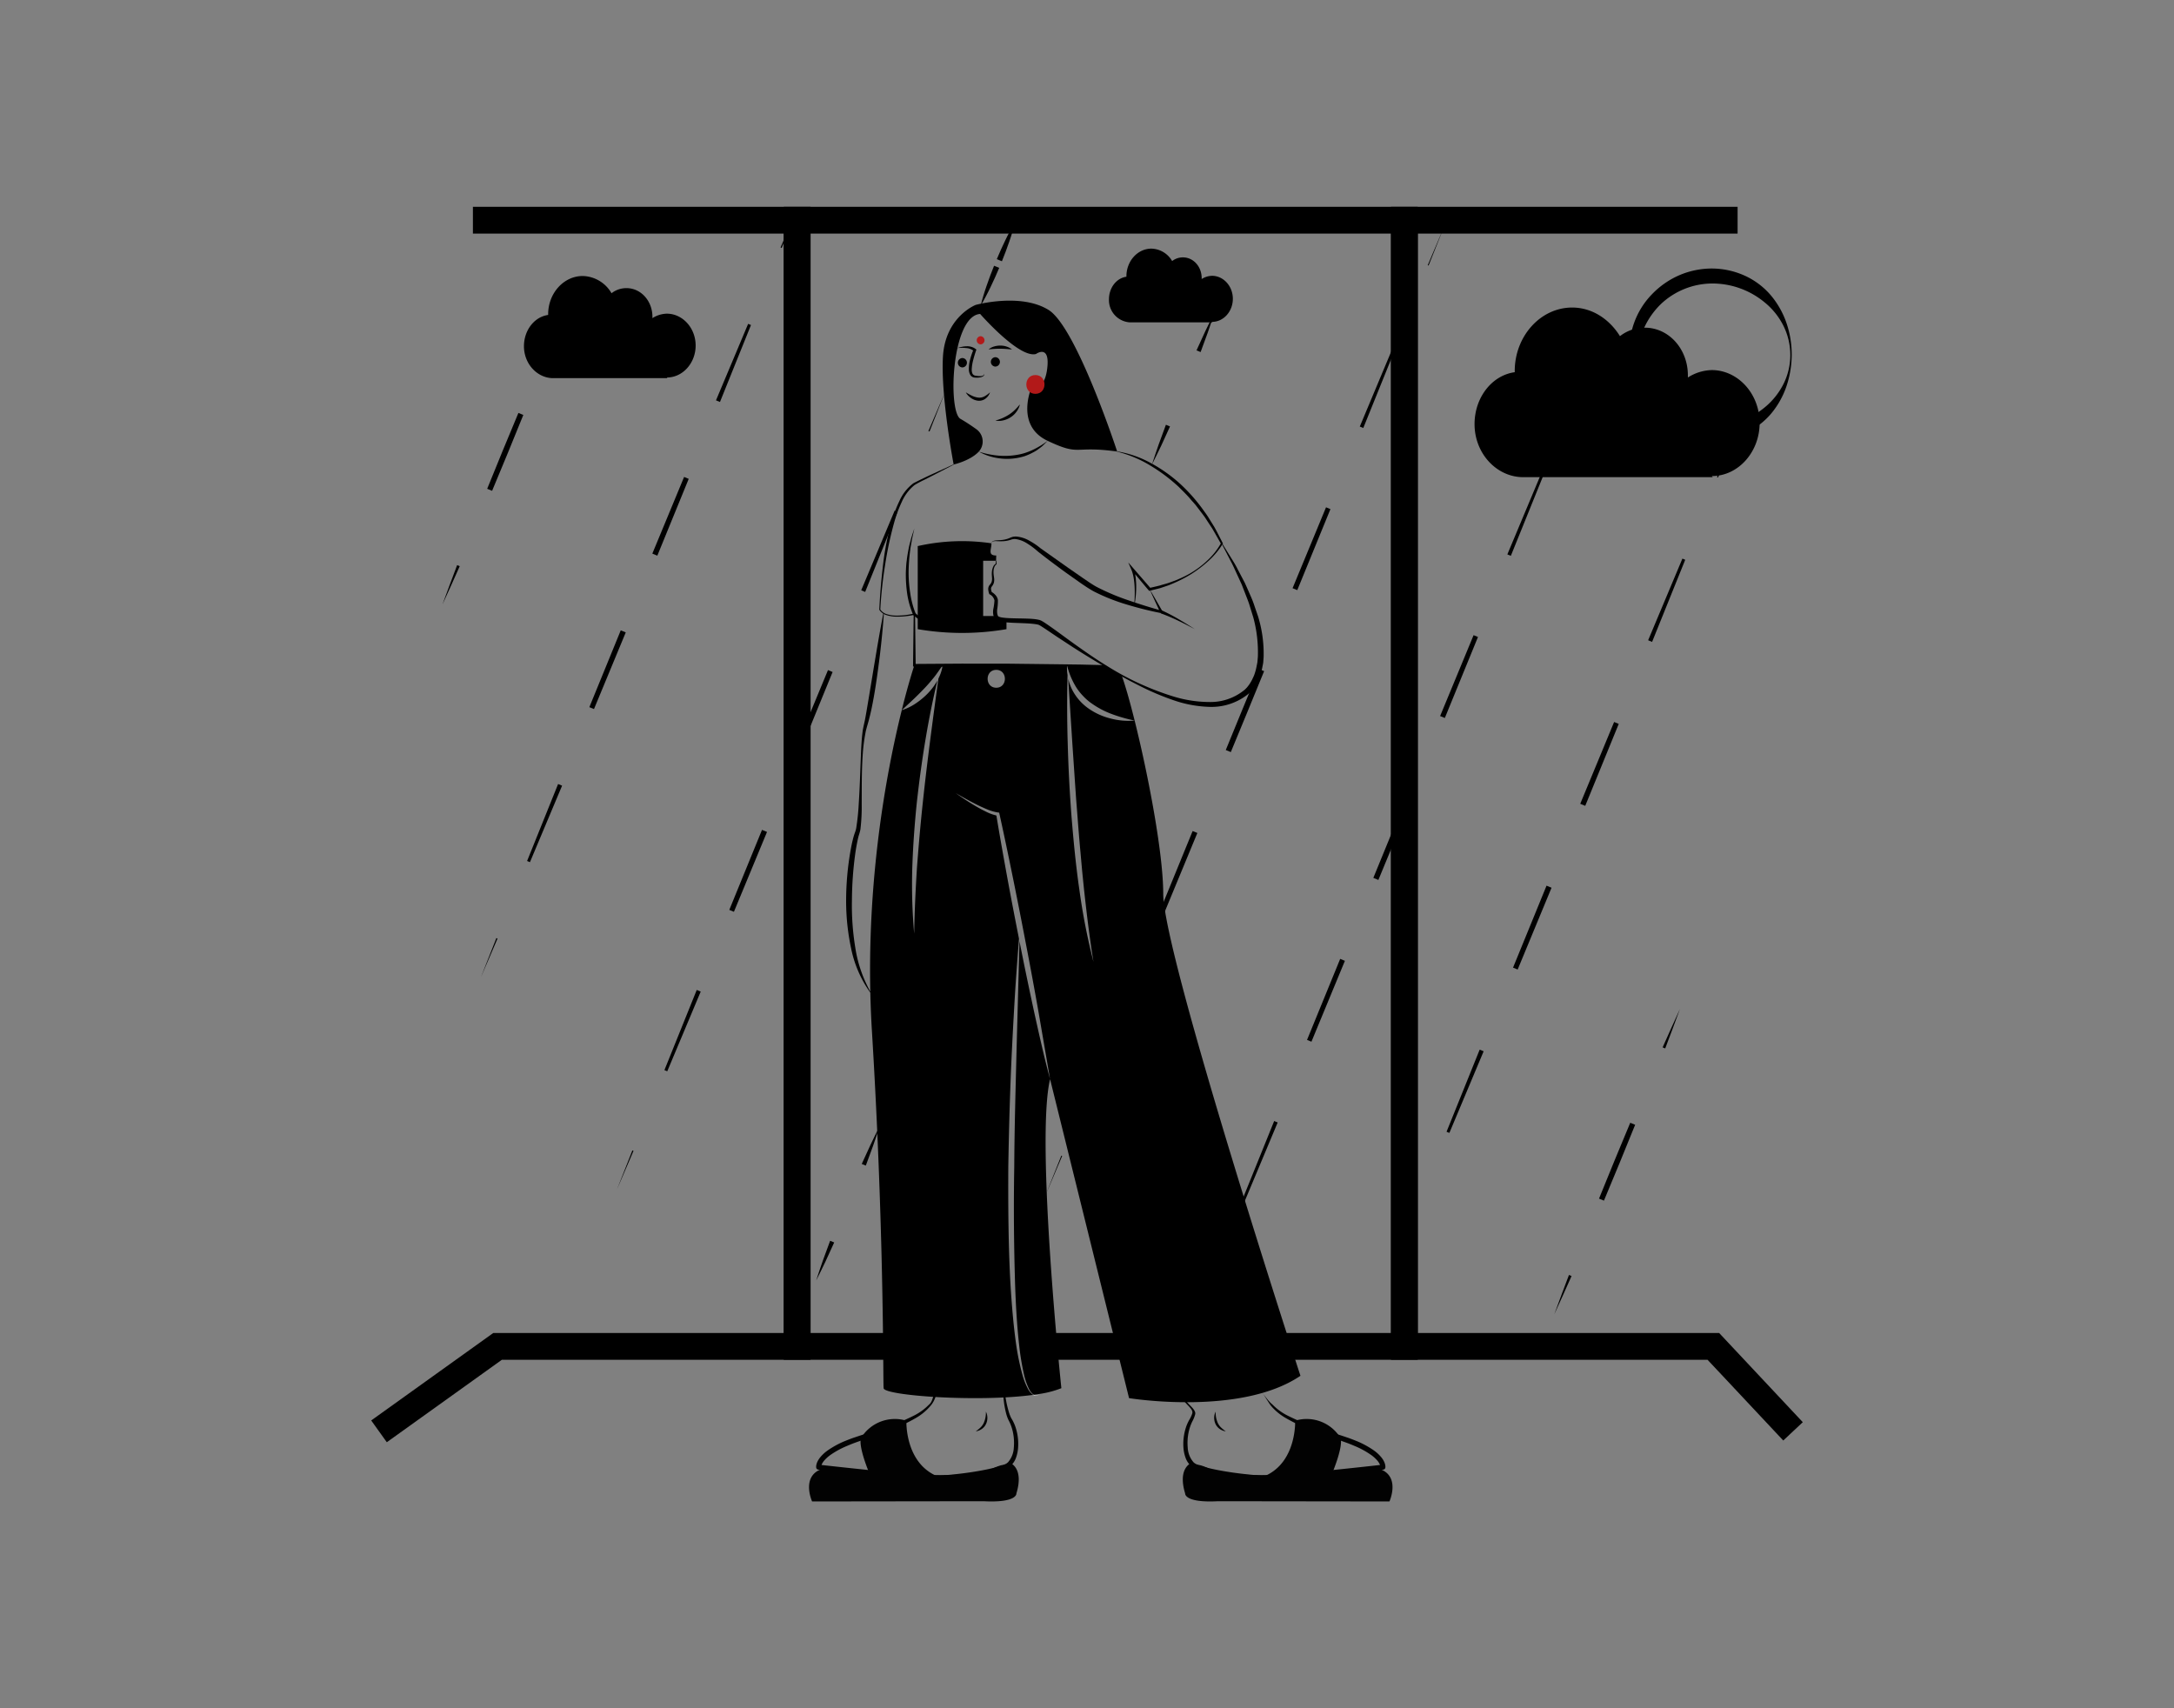 <svg id="Layer_1" data-name="Layer 1" xmlns="http://www.w3.org/2000/svg" viewBox="0 0 700 550"><rect x="0" y="0" width="700" height="550" fill="#808080" stroke="none"/><title>having coffee at home</title><path d="M315.598,101.082s12.528,14.343,17.975,12.891c0,0,4.539-3.268,3.631,4.539s-4.902,5.81-4.902,5.81-5.751,12.528,5.022,17.611,8.05,1.452,22.393,3.45c0,0-13.072-39.943-22.06-45.572s-23.512-1.634-23.512-1.634-9.804,3.813-10.531,16.704,3.45,34.678,3.45,34.678,5.283-1.174,8.098-4.149a4.871,4.871,0,0,0-.835-7.253c-1.334-.958-3.125-2.172-5.085-3.305C305.158,132.492,306.338,101.717,315.598,101.082Z"/><path d="M309.878,118.3a1.514,1.514,0,0,0,0-3.026,1.514,1.514,0,0,0,0,3.026Z"/><path d="M320.5,118.028a1.514,1.514,0,0,0,0-3.026,1.514,1.514,0,0,0,0,3.026Z"/><path d="M315.748,110.873a1.316,1.316,0,0,0,0-2.629,1.316,1.316,0,0,0,0,2.629Z" fill="#b21919"/><path d="M310.968,126.319a21.764,21.764,0,0,0,2.014,1.099,6.327,6.327,0,0,0,2.02.596,3.365,3.365,0,0,0,1.953-.38,9.123,9.123,0,0,0,1.82-1.315,4.189,4.189,0,0,1-1.4,1.981,3.412,3.412,0,0,1-2.463.718,4.877,4.877,0,0,1-2.327-.924A5.473,5.473,0,0,1,310.968,126.319Z"/><path d="M320.5,135.397a15.178,15.178,0,0,0,4.389-1.914,11.676,11.676,0,0,0,1.836-1.464c.589-.539,1.091-1.166,1.673-1.797a6.388,6.388,0,0,1-1.079,2.313,7.013,7.013,0,0,1-1.879,1.792,7.211,7.211,0,0,1-2.387,1.015A5.788,5.788,0,0,1,320.5,135.397Z"/><path d="M308.291,112.077a7.93,7.93,0,0,1,1.414-.406,7.561,7.561,0,0,1,1.482-.175,4.479,4.479,0,0,1,2.978.88l.221.179-.108.312c-.345.995-.663,2.025-.918,3.05a13.749,13.749,0,0,0-.476,3.072,2.967,2.967,0,0,0,.263,1.357,1.269,1.269,0,0,0,1.078.617,6.944,6.944,0,0,0,1.556.133c.483-.033,1.092-.189,1.177-.768a.8.8,0,0,1-.333.752,2.107,2.107,0,0,1-.784.364,5.41,5.41,0,0,1-1.683.137,2.324,2.324,0,0,1-.909-.16,1.801,1.801,0,0,1-.781-.644,3.452,3.452,0,0,1-.506-1.761,11.55,11.55,0,0,1,.427-3.345,21.689,21.689,0,0,1,1.075-3.133l.113.491a4.255,4.255,0,0,0-2.42-.961A12.526,12.526,0,0,0,308.291,112.077Z"/><path d="M318.321,112.496a4.601,4.601,0,0,1,1.772-.939,6.737,6.737,0,0,1,1.995-.288,6.233,6.233,0,0,1,3.768,1.228c-.68-.021-1.303-.107-1.929-.143-.621-.05-1.234-.074-1.845-.076-.613-.021-1.223.021-1.845.051C319.615,112.369,318.99,112.424,318.321,112.496Z"/><path d="M333.391,126.803c3.894,0,3.901-6.052,0-6.052-3.894,0-3.901,6.052,0,6.052Z" fill="#b21919"/><path d="M315.163,145.41a28.986,28.986,0,0,0,5.764,1.233,23.312,23.312,0,0,0,5.803-.084,21.328,21.328,0,0,0,2.836-.578,21.827,21.827,0,0,0,2.717-1.018,26.628,26.628,0,0,0,5.041-3.031c-.342.359-.693.714-1.053,1.061a9.579,9.579,0,0,1-1.116,1.009l-1.216.899a11.79,11.79,0,0,1-1.307.767,17.764,17.764,0,0,1-2.786,1.225,20.455,20.455,0,0,1-2.976.663,18.993,18.993,0,0,1-6.056-.139A18.124,18.124,0,0,1,315.163,145.41Z"/><path d="M307.084,149.607l-6.329,3.286-3.179,1.613a35.103,35.103,0,0,0-3.099,1.658,14.453,14.453,0,0,0-4.137,5.479,42.075,42.075,0,0,0-2.432,6.614,115.146,115.146,0,0,0-2.952,13.877,139.083,139.083,0,0,0-1.512,14.15l-.023-.089a3.827,3.827,0,0,0,2.272,1.595,10.432,10.432,0,0,0,2.867.411,23.505,23.505,0,0,0,5.802-.682l.268-.065.003.278.203,16.46-.423-.423,15.277-.102,15.277.018,15.277.18,7.639.097,7.639.179v.101l-7.639.179-7.639.097-15.277.18-15.277.018-15.277-.102-.428-.003.005-.42.203-16.46.272.213a26.404,26.404,0,0,1-5.915.599,10.75,10.75,0,0,1-2.954-.454,4.33,4.33,0,0,1-2.452-1.731l-.025-.041.002-.049q.338-7.133,1.184-14.228a89.656,89.656,0,0,1,2.74-14.039,42.901,42.901,0,0,1,2.566-6.72,14.464,14.464,0,0,1,4.481-5.685c4.302-2.228,8.616-4.078,12.947-6.084Z"/><path d="M365.219,194.65c.065-.963.125-1.923.151-2.884.013-.961.005-1.92-.046-2.875a22.609,22.609,0,0,0-.305-2.84,12.27,12.27,0,0,0-.743-2.671l-.989-2.294,1.626,1.874,2.814,3.243c.933,1.085,1.888,2.152,2.798,3.256l-.428-.147c1.136-.274,2.283-.513,3.412-.815,1.111-.359,2.265-.602,3.355-1.031l1.651-.602c.55-.202,1.075-.466,1.614-.696a31.632,31.632,0,0,0,3.138-1.593,30.315,30.315,0,0,0,5.608-4.238,22.427,22.427,0,0,0,4.287-5.492l-.001.268c-.968-1.666-1.887-3.358-2.869-5.008l-1.587-2.405a26.299,26.299,0,0,0-1.641-2.363l-1.743-2.289c-.57-.772-1.253-1.449-1.873-2.179-1.217-1.483-2.615-2.793-3.963-4.153a55.019,55.019,0,0,0-9.175-6.872,37.952,37.952,0,0,0-10.598-4.414l.013-.1a33.937,33.937,0,0,1,10.966,3.833,48.225,48.225,0,0,1,9.498,6.793,55.829,55.829,0,0,1,7.655,8.818,26.926,26.926,0,0,1,1.623,2.425l1.535,2.481c.953,1.693,1.803,3.444,2.696,5.165l.073.142-.074.126a25.283,25.283,0,0,1-4.581,5.48,40.411,40.411,0,0,1-5.657,4.302,43.851,43.851,0,0,1-6.358,3.207,16.814,16.814,0,0,1-1.671.628l-1.693.572c-1.145.325-2.308.586-3.462.882l-.244.063-.185-.21c-.945-1.075-1.845-2.188-2.767-3.282l-2.752-3.295.636-.421a11.157,11.157,0,0,1,.703,2.916,23.191,23.191,0,0,1,.179,2.923,28.909,28.909,0,0,1-.139,2.909q-.139,1.448-.388,2.877Z"/><path d="M294.415,170.135l-.755,3.431-.297,1.727c-.106.574-.214,1.146-.275,1.727a56.568,56.568,0,0,0-.528,6.95,42.348,42.348,0,0,0,.512,6.921,28.362,28.362,0,0,0,1.749,6.644l-.09-.125a15.129,15.129,0,0,0,2.976,2.103,11.906,11.906,0,0,0,3.437,1.254,9.497,9.497,0,0,0,3.663 0,11.428,11.428,0,0,0,3.485-1.34,10.374,10.374,0,0,1-3.403,1.689,4.517,4.517,0,0,1-.94.216c-.319.041-.639.113-.962.127l-.973.004c-.325-.003-.644-.064-.968-.094a12.609,12.609,0,0,1-3.706-1.14,13.755,13.755,0,0,1-3.239-2.174l-.058-.052-.032-.073a27.597,27.597,0,0,1-1.927-6.885,43.286,43.286,0,0,1-.405-7.091c.064-1.181.101-2.365.283-3.535.122-1.176.334-2.337.554-3.495.182-1.165.541-2.294.819-3.435C293.661,172.359,294.042,171.246,294.415,170.135Z"/><path d="M284.596,197.468c-.352,5.172-.881,10.324-1.533,15.461-.666,5.136-1.388,10.267-2.457,15.354-.266,1.271-.588,2.536-.911,3.801l-.544,1.884c-.153.608-.352,1.201-.452,1.835a56.886,56.886,0,0,0-.94,7.651c-.339,5.157-.273,10.33-.303,15.513a60.364,60.364,0,0,1-.386,7.839,5.583,5.583,0,0,1-.209,1.025c-.096.358-.196.716-.285.958-.173.573-.325,1.187-.451,1.808-.257,1.241-.485,2.5-.675,3.765a114.535,114.535,0,0,0-1.138,15.327,84.277,84.277,0,0,0,1.061,15.298,42.1,42.1,0,0,0,4.962,14.463l-.145.098a37.148,37.148,0,0,1-6.162-14.296,72.991,72.991,0,0,1-1.586-15.575,93.759,93.759,0,0,1,1.38-15.58c.23-1.287.472-2.572.796-3.852.159-.641.34-1.278.568-1.934a9.021,9.021,0,0,0,.304-.889,4.469,4.469,0,0,0,.211-.865,73.977,73.977,0,0,0,.795-7.624c.335-5.157.487-10.332.694-15.509.105-2.59.209-5.181.546-7.787.06-.652.226-1.304.35-1.959l.415-1.875c.244-1.259.462-2.523.672-3.795,1.738-10.16,3.294-20.389,5.249-30.562Z"/><path d="M370.186,189.748c1.414,2.334,2.74,4.715,4.109,7.072l.434.747-.881-.17a111.812,111.812,0,0,1-10.874-2.708,62.085,62.085,0,0,1-10.499-4.13c-.848-.419-1.673-.957-2.475-1.455-.778-.515-1.555-1.033-2.319-1.568l-4.566-3.229c-3.012-2.195-5.996-4.418-8.92-6.732l-.032-.026-.011-.01a23.661,23.661,0,0,0-3.277-2.474,9.379,9.379,0,0,0-3.705-1.482,3.969,3.969,0,0,0-.956-.006,8.72,8.72,0,0,0-.966.271,8.87,8.87,0,0,1-2.146.399,20.123,20.123,0,0,1-2.139-.012,4.576,4.576,0,0,0-1.038.033.766.766,0,0,0-.688.657.832.832,0,0,1,.655-.781,4.729,4.729,0,0,1,1.067-.166c.71-.045,1.411-.07,2.095-.181a8.312,8.312,0,0,0,1.972-.554,9.318,9.318,0,0,1,1.045-.393,4.751,4.751,0,0,1,1.154-.103,10.018,10.018,0,0,1,4.212,1.342,22.133,22.133,0,0,1,3.613,2.446l-.043-.036,9.091,6.43,4.571,3.169,2.298,1.561c.772.488,1.501.978,2.318,1.391a72.328,72.328,0,0,0,10.141,4.259c3.49,1.21,7.037,2.309,10.602,3.302l-.447.577C372.448,194.71,371.273,192.252,370.186,189.748Z"/><path d="M320.814,180.548l.067,1.033.006.096-.107.063a1.903,1.903,0,0,0-.627.899,4.214,4.214,0,0,0-.246,1.159,6.992,6.992,0,0,0,.028,1.203l.171,1.247a4.141,4.141,0,0,1-.093,1.373,3.548,3.548,0,0,1-.654,1.211,1.13,1.13,0,0,0-.252.884,4.33,4.33,0,0,0,.295,1.072l-.227-.26a4.958,4.958,0,0,1,1.331,1.04,3.134,3.134,0,0,1,.804,1.606,16.971,16.971,0,0,1-.242,3.136,5.16,5.16,0,0,0,.045,1.324,2.607,2.607,0,0,0,.181.58c.115.252.049.152.195.262a3.915,3.915,0,0,0,1.197.344c.465.075.949.121,1.44.157,1.966.136,3.979.12,6.006.178,1.016.031,2.036.065,3.079.185a11.817,11.817,0,0,1,1.602.303c.164.063.328.131.488.203l.361.204c.249.135.452.277.676.415,3.404,2.269,6.555,4.719,9.844,7.049,3.276,2.329,6.572,4.641,10.006,6.732a89.634,89.634,0,0,0,21.797,10.046,40.004,40.004,0,0,0,11.686,1.735,17.198,17.198,0,0,0,10.696-3.631l.033-.026.049-.033c.125-.084.339-.287.505-.426l.511-.531a13.054,13.054,0,0,0,.908-1.193,15.167,15.167,0,0,0,.767-1.31c.211-.465.444-.919.642-1.39a18.338,18.338,0,0,0,.832-2.978c.088-.512.229-1.013.275-1.533l.129-1.565a42.687,42.687,0,0,0-1.466-12.599l-.954-3.077a30.147,30.147,0,0,0-1.043-3.053l-1.169-3.017-.584-1.511-.678-1.472-1.358-2.948c-.451-.984-.894-1.974-1.415-2.925l-2.997-5.785.15-.09,3.439,5.554a32.032,32.032,0,0,1,1.603,2.85l1.523,2.899.762,1.451.67,1.497,1.319,3.008a31.087,31.087,0,0,1,1.162,3.077l1.075,3.118a40.745,40.745,0,0,1,1.813,13.142l-.12,1.685c-.053.561-.204,1.115-.302,1.672a20.194,20.194,0,0,1-.932,3.286c-.223.529-.484,1.045-.727,1.567a13.908,13.908,0,0,1-.895,1.489,10.4,10.4,0,0,1-2.479,2.611l.081-.059a18.843,18.843,0,0,1-11.803,3.815,38.673,38.673,0,0,1-12.046-2.223,85.674,85.674,0,0,1-11.158-4.786l-2.694-1.383-2.658-1.447c-1.736-1.028-3.497-2.011-5.245-3.018q-5.236-3.033-10.333-6.307l-5.064-3.313c-1.673-1.115-3.34-2.271-4.994-3.339-.204-.125-.417-.27-.612-.372l-.297-.167a1.813,1.813,0,0,1-.207-.091,10.4,10.4,0,0,0-1.365-.247c-.957-.117-1.95-.18-2.946-.227-1.997-.097-4.015-.118-6.065-.299-.513-.048-1.031-.107-1.558-.202a4.982,4.982,0,0,1-1.669-.553,1.774,1.774,0,0,1-.462-.405,2.168,2.168,0,0,1-.256-.49,3.929,3.929,0,0,1-.249-.864,5.751,5.751,0,0,1,.001-1.686,18.676,18.676,0,0,0,.389-2.856,2.941,2.941,0,0,0-1.487-1.936l-.183-.112-.045-.148a5.159,5.159,0,0,1-.294-1.354,2.044,2.044,0,0,1,.475-1.444,3.105,3.105,0,0,0,.607-.935,3.447,3.447,0,0,0,.152-1.108l-.078-1.245a7.518,7.518,0,0,1,.068-1.298,4.648,4.648,0,0,1,.369-1.26,1.987,1.987,0,0,1,.916-1.01l-.1.159.032-1.088Z"/><path d="M384.712,202.574q-2.667-1.453-5.404-2.755a58.786,58.786,0,0,0-5.553-2.343l.37-.938a59.491,59.491,0,0,1,5.418,2.835Q382.172,200.907,384.712,202.574Z"/><path d="M324.074,199.678v2.892a84.684,84.684,0,0,1-28.573,0V175.821a64.76,64.76,0,0,1,23.735-.894.852.852,0,0,0-.009.158c0,1.832-1.253,3.769,1.551,3.769,0,0-.044.912-.053,1.692H316.563v17.793h4.058a2.624,2.624,0,0,0,.158.359C321.068,199.275,322.357,199.538,324.074,199.678Z"/><path d="M322.98,444.005c.041.001-2.666-22.44-2.662-22.4.175,1.878,3.119,26.227,3.425,28.08a34.374,34.374,0,0,0,1.248,5.436,10.746,10.746,0,0,0,.515,1.251c.096.204.204.383.316.579.121.216.255.427.362.65a13.426,13.426,0,0,1,1.06,2.749,16.98,16.98,0,0,1,.567,5.833,11.878,11.878,0,0,1-.594,2.94,6.623,6.623,0,0,1-1.625,2.677,4.56,4.56,0,0,1-1.369.929,4.39,4.39,0,0,1-.79.269l-.721.142a13.517,13.517,0,0,0-2.536.907,20.868,20.868,0,0,1-5.676,1.232c-1.905.189-3.805.244-5.7.252-3.791.006-7.567-.123-11.345-.236q-2.833-.089-5.663-.232c-1.889-.062-3.776-.155-5.664-.242-7.553-.332-15.09-.93-22.613-1.642l-.03-.003a.755.755,0,0,1-.679-.667,2.277,2.277,0,0,1,.005-.6,3.511,3.511,0,0,1,.091-.477,4.483,4.483,0,0,1,.317-.848,4.845,4.845,0,0,1,.426-.751,5.58,5.58,0,0,1,.498-.675,12.06,12.06,0,0,1,2.368-2.175,29.066,29.066,0,0,1,5.441-2.974c.948-.384,1.9-.757,2.86-1.094.962-.315,1.936-.66,2.888-.95,1.912-.602,3.829-1.183,5.727-1.814a72.474,72.474,0,0,0,11.054-4.479,18.264,18.264,0,0,0,4.709-3.499c3.483-2.592,1.97-25.363,2.049-27.365a3.242,3.242,0,0,1,.697-.085c.041.002-.319,22.108-.317,22.148a8.458,8.458,0,0,1-1.953,5.705,17.901,17.901,0,0,1-4.7,3.933,62.785,62.785,0,0,1-11.063,5.006c-1.896.689-3.795,1.362-5.706,1.991-.965.309-1.879.652-2.82.976-.928.342-1.842.717-2.749,1.1a28.084,28.084,0,0,0-5.116,2.782,11.218,11.218,0,0,0-2.088,1.85,4.138,4.138,0,0,0-.406.527,3.341,3.341,0,0,0-.328.55,2.893,2.893,0,0,0-.223.554,1.971,1.971,0,0,0-.057.26c-.016.067-.012.197-.021.151l-.709-.67q11.249,1.248,22.51,2.382c1.879.169,3.757.344,5.638.488,1.882.134,3.765.236,5.648.328a106.528,106.528,0,0,0,11.301-.004c1.877-.108,3.751-.269,5.593-.549a20.628,20.628,0,0,0,5.298-1.421,14.512,14.512,0,0,1,2.761-1.06l.381-.073.286-.062a2.959,2.959,0,0,0,.546-.19,3.131,3.131,0,0,0,.954-.659,7.702,7.702,0,0,0,1.842-4.708,16.645,16.645,0,0,0-.396-5.397,14.622,14.622,0,0,0-.874-2.562c-.087-.208-.198-.401-.297-.603-.111-.219-.234-.452-.328-.681a11.753,11.753,0,0,1-.492-1.394,29.686,29.686,0,0,1-.962-5.656c-.149-1.894-2.816-26.266-2.77-28.161" fill="#020202"/><path d="M317.443,454.499a4.33,4.33,0,0,1,.475,1.98,4.527,4.527,0,0,1-.456,2.047,4.013,4.013,0,0,1-1.383,1.59,4.313,4.313,0,0,1-1.905.729,12.255,12.255,0,0,0,1.508-1.212,4.99,4.99,0,0,0,1.062-1.46A8.178,8.178,0,0,0,317.443,454.499Z" fill="#020202"/><path d="M325.229,470.995s4.554,1.581,2.038,9.85c0,0,.368,3.077-10.593,2.5l-55.192.072s-4.085-9.03,4.4-10.801l13.856,1.282s-3.447-8.246-2.486-10.938A12.77,12.77,0,0,1,291.846,457.415s-.57,13.231,9.629,17.754C301.475,475.169,316.476,474.413,325.229,470.995Z" fill="#020202"/><path d="M374.423,423.473c-.175,1.878,6.726,24.359,6.421,26.212-.319,1.846,3.637,3.702,3.034,5.436a10.746,10.746,0,0,1-.515,1.251c-.096.204-.204.383-.316.579-.121.216-.255.427-.362.65a13.426,13.426,0,0,0-1.06,2.749,16.98,16.98,0,0,0-.567,5.833,11.877,11.877,0,0,0,.594,2.94,6.623,6.623,0,0,0,1.625,2.677,4.56,4.56,0,0,0,1.369.929,4.39,4.39,0,0,0,.79.269l.721.142a13.517,13.517,0,0,1,2.536.907,20.868,20.868,0,0,0,5.676,1.232c1.905.189,3.805.244,5.7.252,3.791.006,7.567-.123,11.345-.236q2.833-.089,5.663-.232c1.889-.062,3.776-.155,5.664-.242,7.553-.332,15.09-.93,22.613-1.642l.03-.003a.755.755,0,0,0,.679-.667,2.277,2.277,0,0,0-.005-.6,3.511,3.511,0,0,0-.091-.477,4.483,4.483,0,0,0-.317-.848,4.845,4.845,0,0,0-.426-.751,5.58,5.58,0,0,0-.498-.675,12.06,12.06,0,0,0-2.368-2.175,29.065,29.065,0,0,0-5.441-2.974c-.948-.384-1.9-.757-2.86-1.094-.962-.315-1.936-.66-2.888-.95-1.912-.602-3.829-1.183-5.727-1.814a72.474,72.474,0,0,1-11.054-4.479,18.264,18.264,0,0,1-4.709-3.499c-3.483-2.592-14.555-21.735-14.634-23.737a3.242,3.242,0,0,0-.697-.085c-.041.002,13.559,22.622,14.855,24.225a17.901,17.901,0,0,0,4.7,3.933,62.785,62.785,0,0,0,11.063,5.006c1.896.689,3.795,1.362,5.706,1.991.965.309,1.879.652,2.82.976.928.342,1.842.717,2.749,1.1a28.084,28.084,0,0,1,5.116,2.782,11.218,11.218,0,0,1,2.088,1.85,4.138,4.138,0,0,1,.406.527,3.341,3.341,0,0,1,.328.55,2.893,2.893,0,0,1,.223.554,1.971,1.971,0,0,1,.057.26c.016.067.012.197.021.151l.709-.67q-11.249,1.248-22.51,2.382c-1.879.169-3.757.344-5.638.488-1.882.134-3.765.236-5.648.328a106.528,106.528,0,0,1-11.301-.004c-1.877-.108-3.751-.269-5.593-.549a20.628,20.628,0,0,1-5.298-1.421,14.512,14.512,0,0,0-2.761-1.06L386.06,471.678l-.286-.062a2.959,2.959,0,0,1-.546-.19,3.131,3.131,0,0,1-.954-.659,7.702,7.702,0,0,1-1.842-4.708,16.645,16.645,0,0,1,.396-5.397,14.622,14.622,0,0,1,.874-2.562c.087-.208.198-.401.297-.603.111-.219.234-.452.328-.681a11.753,11.753,0,0,0,.492-1.394c.526-1.872-3.474-3.761-3.32-5.656" fill="#020202"/><path d="M391.426,454.499a4.33,4.33,0,0,0-.475,1.98,4.527,4.527,0,0,0,.456,2.047,4.013,4.013,0,0,0,1.383,1.59,4.313,4.313,0,0,0,1.905.729,12.255,12.255,0,0,1-1.508-1.212,4.989,4.989,0,0,1-1.062-1.46A8.178,8.178,0,0,1,391.426,454.499Z" fill="#020202"/><path d="M383.64,470.995s-4.554,1.581-2.038,9.85c0,0-.368,3.077,10.593,2.5l55.192.072s4.085-9.03-4.4-10.801l-13.856,1.282s3.447-8.246,2.486-10.938a12.77,12.77,0,0,0-14.595-5.545s.57,13.231-9.629,17.754C407.394,475.169,392.392,474.413,383.64,470.995Z" fill="#020202"/><path d="M361.171,217.458c-1.945-1.054-3.823-2.165-5.653-3.267H343.561a24.842,24.842,0,0,0,2.884,6.965,17.399,17.399,0,0,0,2.252,2.884,16.835,16.835,0,0,0,2.75,2.405,27.796,27.796,0,0,0,6.553,3.459,48.269,48.269,0,0,0,7.339,2.089C363.806,225.851,362.34,220.706,361.171,217.458Zm13.375,70.326c0-13.04-4.858-38.411-9.207-55.791a22.307,22.307,0,0,1-7.789-.671,21.259,21.259,0,0,1-7.224-3.325,16.584,16.584,0,0,1-5.193-6.113,15.586,15.586,0,0,1-1.188-3.401l1.332,20.791.795,11.775.402,5.883.46,5.873c.297,3.928.613,7.847.977,11.756l.527,5.873.594,5.864c.862,7.809,1.782,15.617,3.056,23.397a205.259,205.259,0,0,1-4.541-23.215c-1.14-7.809-1.878-15.665-2.529-23.522q-.905-11.799-1.226-23.618-.331-10.994-.057-21.998a15.826,15.826,0,0,1-.172-3.152h-40.03a13.975,13.975,0,0,1-1.361,4.254c-.901,6.391-1.734,12.781-2.577,19.172-.891,6.975-1.744,13.95-2.481,20.935-.747,6.985-1.351,13.979-1.878,20.992-.431,7.004-.776,14.017-.881,21.069a180.966,180.966,0,0,1-.613-21.146c.23-7.052.747-14.094,1.466-21.117.786-7.013,1.725-14.008,2.913-20.954,1.035-6.141,2.261-12.245,3.717-18.3a19.837,19.837,0,0,1-3.008,4.062,23.637,23.637,0,0,1-3.909,3.277,17.155,17.155,0,0,1-4.57,2.232c-4.953,19.938-12.341,58.512-9.61,103.179,3.689,60.304,3.593,104.837,3.727,113.661.01.738.029,1.226.048,1.447.182,2.395,30.487,4.561,48.164,2.146l-.057-.029a5.322,5.322,0,0,1-1.591-1.83,21.886,21.886,0,0,1-1.792-4.494,79.729,79.729,0,0,1-1.993-9.457c-.92-6.362-1.437-12.781-1.849-19.191-.738-12.829-.795-25.668-.738-38.507.22-12.829.584-25.658,1.217-38.478q.474-9.6,1.073-19.21.532-7.847,1.15-15.694-1.84-9.27-3.564-18.568c-1.284-7.013-2.549-14.036-3.708-21.079a14.923,14.923,0,0,1-3.325-1.217c-1.159-.565-2.28-1.169-3.382-1.82q-3.305-1.94-6.391-4.177c2.194,1.284,4.407,2.52,6.668,3.66,1.131.575,2.28,1.092,3.44,1.571a14.882,14.882,0,0,0,3.516,1.016l.374.048.077.383c1.562,7.08,3.037,14.171,4.484,21.28q2.156,10.65,4.187,21.337,2.055,10.664,3.947,21.376l3.689,21.433c-1.887-7.004-3.459-14.084-5.03-21.165-1.533-7.08-3.028-14.18-4.436-21.289-.134-.661-.259-1.322-.383-1.993l-.92,34.166c-.316,12.82-.699,25.63-.766,38.44q-.331,19.215.287,38.42c.23,6.391.584,12.791,1.303,19.143a80.431,80.431,0,0,0,1.562,9.437,21.68,21.68,0,0,0,1.552,4.494,5.114,5.114,0,0,0,1.428,1.849,1.364,1.364,0,0,0,.201.115q.992-.129,1.926-.287a31.463,31.463,0,0,0,6.908-1.83s-8.345-79.888-3.631-99.491l25.428,102.691s35.939,5.873,55.187-7.195C418.725,442.96,374.546,307.636,374.546,287.784ZM320.787,221.425c-3.708,0-3.708-5.749,0-5.749C324.485,215.676,324.485,221.425,320.787,221.425Zm-26.377-7.234s-1.772,5.241-4.062,14.477l3.641-3.401c1.188-1.121,2.338-2.271,3.449-3.43,1.131-1.159,2.165-2.376,3.191-3.631,1.025-1.265,1.907-2.616,2.903-4.014Z"/><path d="M334.58,448.985a1.742,1.742,0,0,1-.772.365,1.628,1.628,0,0,1-1.131-.249.944.944,0,0,0,.23-.029,1.437,1.437,0,0,0,.891.211A1.708,1.708,0,0,0,334.58,448.985Z" fill="#fff"/><path d="M334.833,448.785a2.089,2.089,0,0,1-.253.2A1.978,1.978,0,0,0,334.833,448.785Z" fill="#fff"/><polygon points="456.507 437.803 336.714 437.803 336.714 429.18 447.884 429.18 447.884 75.206 260.984 75.206 260.984 429.18 316.046 429.18 316.046 437.803 252.361 437.803 252.361 66.583 456.507 66.583 456.507 437.803"/><polygon points="574.187 463.794 549.808 437.803 447.884 437.803 447.884 66.583 559.481 66.583 559.481 75.206 456.507 75.206 456.507 429.18 553.543 429.18 580.476 457.895 574.187 463.794"/><polygon points="124.546 464.35 119.524 457.34 158.829 429.18 252.361 429.18 252.361 75.206 152.273 75.206 152.273 66.583 260.984 66.583 260.984 437.803 161.598 437.803 124.546 464.35"/><path d="M551.484,153.62H489.879c-8.317-.341-15.093-7.849-15.093-17.063,0-8.532,5.544-15.698,12.937-16.722v-.341c0-11.262,8.317-20.476,18.482-20.476,6.469,0,12.013,3.754,15.401,9.214a12.822,12.822,0,0,1,8.009-2.73c7.701,0,13.861,6.825,13.861,15.357v.683a14.854,14.854,0,0,1,7.701-2.389c8.317,0,15.401,7.508,15.401,17.063,0,9.214-6.777,17.063-15.401,17.063Zm0,0" fill-rule="evenodd"/><path d="M214.899,121.749H177.797c-5.009-.206-9.09-4.727-9.09-10.276,0-5.138,3.339-9.454,7.791-10.071v-.206c0-6.782,5.009-12.331,11.131-12.331a11.025,11.025,0,0,1,9.275,5.549,7.722,7.722,0,0,1,4.823-1.644c4.638,0,8.348,4.111,8.348,9.249v.411a8.946,8.946,0,0,1,4.638-1.439c5.009,0,9.275,4.522,9.275,10.276,0,5.549-4.081,10.276-9.275,10.276Zm0,0" fill-rule="evenodd"/><path d="M390.403,103.778H363.63a7.189,7.189,0,0,1-6.559-7.415c0-3.708,2.41-6.822,5.622-7.267v-.148c0-4.894,3.614-8.898,8.032-8.898a7.956,7.956,0,0,1,6.693,4.004,5.572,5.572,0,0,1,3.48-1.186c3.347,0,6.024,2.966,6.024,6.674v.297a6.455,6.455,0,0,1,3.347-1.038c3.614,0,6.693,3.263,6.693,7.415,0,4.004-2.945,7.415-6.693,7.415Zm0,0" fill-rule="evenodd"/><path d="M576.907,114.232a32.133,32.133,0,0,1-1.623,9.929,27.567,27.567,0,0,1-5.015,9.025,23.496,23.496,0,0,1-18.954,8.292,25.364,25.364,0,0,1-10.184-2.661,29.686,29.686,0,0,1-8.268-6.133,29.318,29.318,0,0,1-8.151-18.452,25.603,25.603,0,0,1,7.157-19.446,27.135,27.135,0,0,1,8.835-6.168,26.629,26.629,0,0,1,10.611-2.165,25.94,25.94,0,0,1,10.54,2.335,24.125,24.125,0,0,1,8.458,6.445,27.929,27.929,0,0,1,5.005,9.055A31.223,31.223,0,0,1,576.907,114.232Zm-.452,0a21.331,21.331,0,0,0-2.276-9.471,22.96,22.96,0,0,0-5.989-7.405,26.398,26.398,0,0,0-16.876-6.079,24.213,24.213,0,0,0-16.427,6.527,25.268,25.268,0,0,0-7.703,16.427,22.33,22.33,0,0,0,1.404,9.413,21.426,21.426,0,0,0,13.496,12.87,25.792,25.792,0,0,0,9.23,1.204,28.894,28.894,0,0,0,16.919-6.567,23.27,23.27,0,0,0,5.98-7.434A20.923,20.923,0,0,0,576.455,114.232Z"/><path d="M182.92,96.322c-1.527,4.256-3.165,8.466-4.743,12.701l-.829-.341C179.209,104.563,181.009,100.42,182.92,96.322Z"/><polygon points="168.501 133.602 163.521 145.833 158.452 158.027 156.869 157.375 161.851 145.145 166.922 132.952 168.501 133.602"/><path d="M148.026,182.297c-1.861,4.118-3.662,8.262-5.574,12.359,1.526-4.256,3.163-8.467,4.74-12.702Z"/><path d="M540.916,324.86c-1.527,4.256-3.164,8.466-4.742,12.701l-.829-.341C537.204,333.102,539.005,328.958,540.916,324.86Z"/><polygon points="526.497 362.14 521.516 374.371 516.448 386.566 514.864 385.914 519.847 373.684 524.918 361.491 526.497 362.14"/><path d="M506.021,410.836c-1.861,4.118-3.661,8.262-5.574,12.359,1.526-4.256,3.163-8.467,4.74-12.702Z"/><polygon points="256.673 67.22 251.701 79.827 251.331 79.675 256.673 67.22"/><polygon points="241.806 104.646 231.821 129.427 230.541 128.9 240.891 104.269 241.806 104.646"/><polygon points="221.758 154.176 211.651 178.906 210.042 178.245 220.27 153.563 221.758 154.176"/><polygon points="201.485 203.613 191.257 228.294 189.766 227.681 199.873 202.95 201.485 203.613"/><polygon points="180.987 252.958 170.636 277.589 169.717 277.211 179.701 252.429 180.987 252.958"/><polygon points="160.195 302.182 154.852 314.637 159.824 302.029 160.195 302.182"/><polygon points="304.273 126.319 299.295 138.923 298.937 138.776 304.273 126.319"/><polygon points="288.981 164.772 278.573 190.582 277.296 190.057 288.07 164.397 288.981 164.772"/><polygon points="268.087 216.36 257.557 242.12 255.949 241.458 266.6 215.748 268.087 216.36"/><polygon points="246.968 267.856 236.316 293.566 234.826 292.952 245.356 267.192 246.968 267.856"/><polygon points="225.622 319.258 214.847 344.917 213.933 344.541 224.339 318.73 225.622 319.258"/><polygon points="203.979 370.538 198.642 382.994 203.619 370.389 203.979 370.538"/><path d="M326.935,71.252c-.263,1.113-.581,2.203-.908,3.29-.338,1.082-.673,2.165-1.051,3.231-.726,2.143-1.533,4.254-2.375,6.349l-1.645-.677c.877-2.081,1.789-4.148,2.782-6.182.482-1.023,1.005-2.028,1.527-3.035C325.797,73.226,326.339,72.228,326.935,71.252Z"/><path d="M321.728,86.244c-.877,2.081-1.788,4.149-2.781,6.182-.482,1.023-1.005,2.028-1.527,3.035-.533,1.002-1.075,2-1.672,2.975.262-1.113.58-2.204.906-3.29.337-1.082.674-2.165,1.051-3.231.726-2.143,1.534-4.253,2.376-6.349Z"/><path d="M283.283,362.491c-.67,2.166-1.448,4.288-2.169,6.434-.762,2.129-1.533,4.254-2.336,6.365l-1.304-.537c.916-2.065,1.864-4.117,2.821-6.166C281.293,366.557,282.234,364.502,283.283,362.491Z"/><path d="M268.6,400.03c-.916,2.065-1.864,4.117-2.821,6.166-.999,2.031-1.94,4.086-2.99,6.096.669-2.167,1.447-4.289,2.166-6.435.762-2.129,1.533-4.253,2.336-6.365Z"/><path d="M391.081,100.549c-.667,2.168-1.445,4.29-2.163,6.436-.762,2.129-1.533,4.253-2.336,6.365l-1.316-.542c.916-2.065,1.864-4.117,2.821-6.166C389.088,104.613,390.029,102.559,391.081,100.549Z"/><path d="M376.73,137.3c-.917,2.065-1.864,4.117-2.821,6.165-1.002,2.03-1.943,4.085-2.996,6.093.666-2.168,1.443-4.29,2.16-6.437.762-2.129,1.533-4.253,2.336-6.365Z"/><polygon points="465.007 72.912 459.98 85.496 459.719 85.389 465.007 72.912"/><polygon points="449.527 111.67 438.961 137.798 437.837 137.335 448.722 111.339 449.527 111.67"/><polygon points="428.382 163.92 417.707 190.002 416.19 189.378 426.966 163.337 428.382 163.92"/><path d="M407.032,216.085q-5.323,13.047-10.724,26.063l-1.622-.667q5.32-13.049,10.727-26.061Z"/><polygon points="385.532 268.189 374.756 294.23 373.338 293.646 384.012 267.563 385.532 268.189"/><polygon points="363.886 320.232 353.001 346.228 352.191 345.895 362.757 319.767 363.886 320.232"/><polygon points="342.002 372.177 336.714 384.654 341.739 372.069 342.002 372.177"/><polygon points="512.516 114.078 507.49 126.663 507.229 126.556 512.516 114.078"/><polygon points="497.037 152.837 486.471 178.964 485.347 178.502 496.232 152.506 497.037 152.837"/><polygon points="475.892 205.086 465.217 231.169 463.7 230.545 474.476 204.504 475.892 205.086"/><path d="M454.542,257.252q-5.323,13.047-10.724,26.063l-1.622-.667q5.32-13.049,10.727-26.061Z"/><polygon points="433.042 309.355 422.266 335.396 420.848 334.812 431.522 308.73 433.042 309.355"/><polygon points="411.396 361.398 400.511 387.395 399.701 387.061 410.267 360.934 411.396 361.398"/><polygon points="389.512 413.344 384.224 425.821 389.249 413.236 389.512 413.344"/><polygon points="558.173 141.148 553.192 153.752 552.84 153.607 558.173 141.148"/><polygon points="542.621 180.228 531.956 206.666 530.681 206.141 541.714 179.855 542.621 180.228"/><polygon points="521.213 233.071 510.425 259.458 508.817 258.796 519.726 232.459 521.213 233.071"/><polygon points="499.578 285.821 488.668 312.158 487.178 311.545 497.966 285.158 499.578 285.821"/><polygon points="477.714 338.477 466.681 364.763 465.77 364.388 476.434 337.95 477.714 338.477"/><polygon points="455.553 391.01 450.219 403.468 455.199 390.865 455.553 391.01"/></svg>